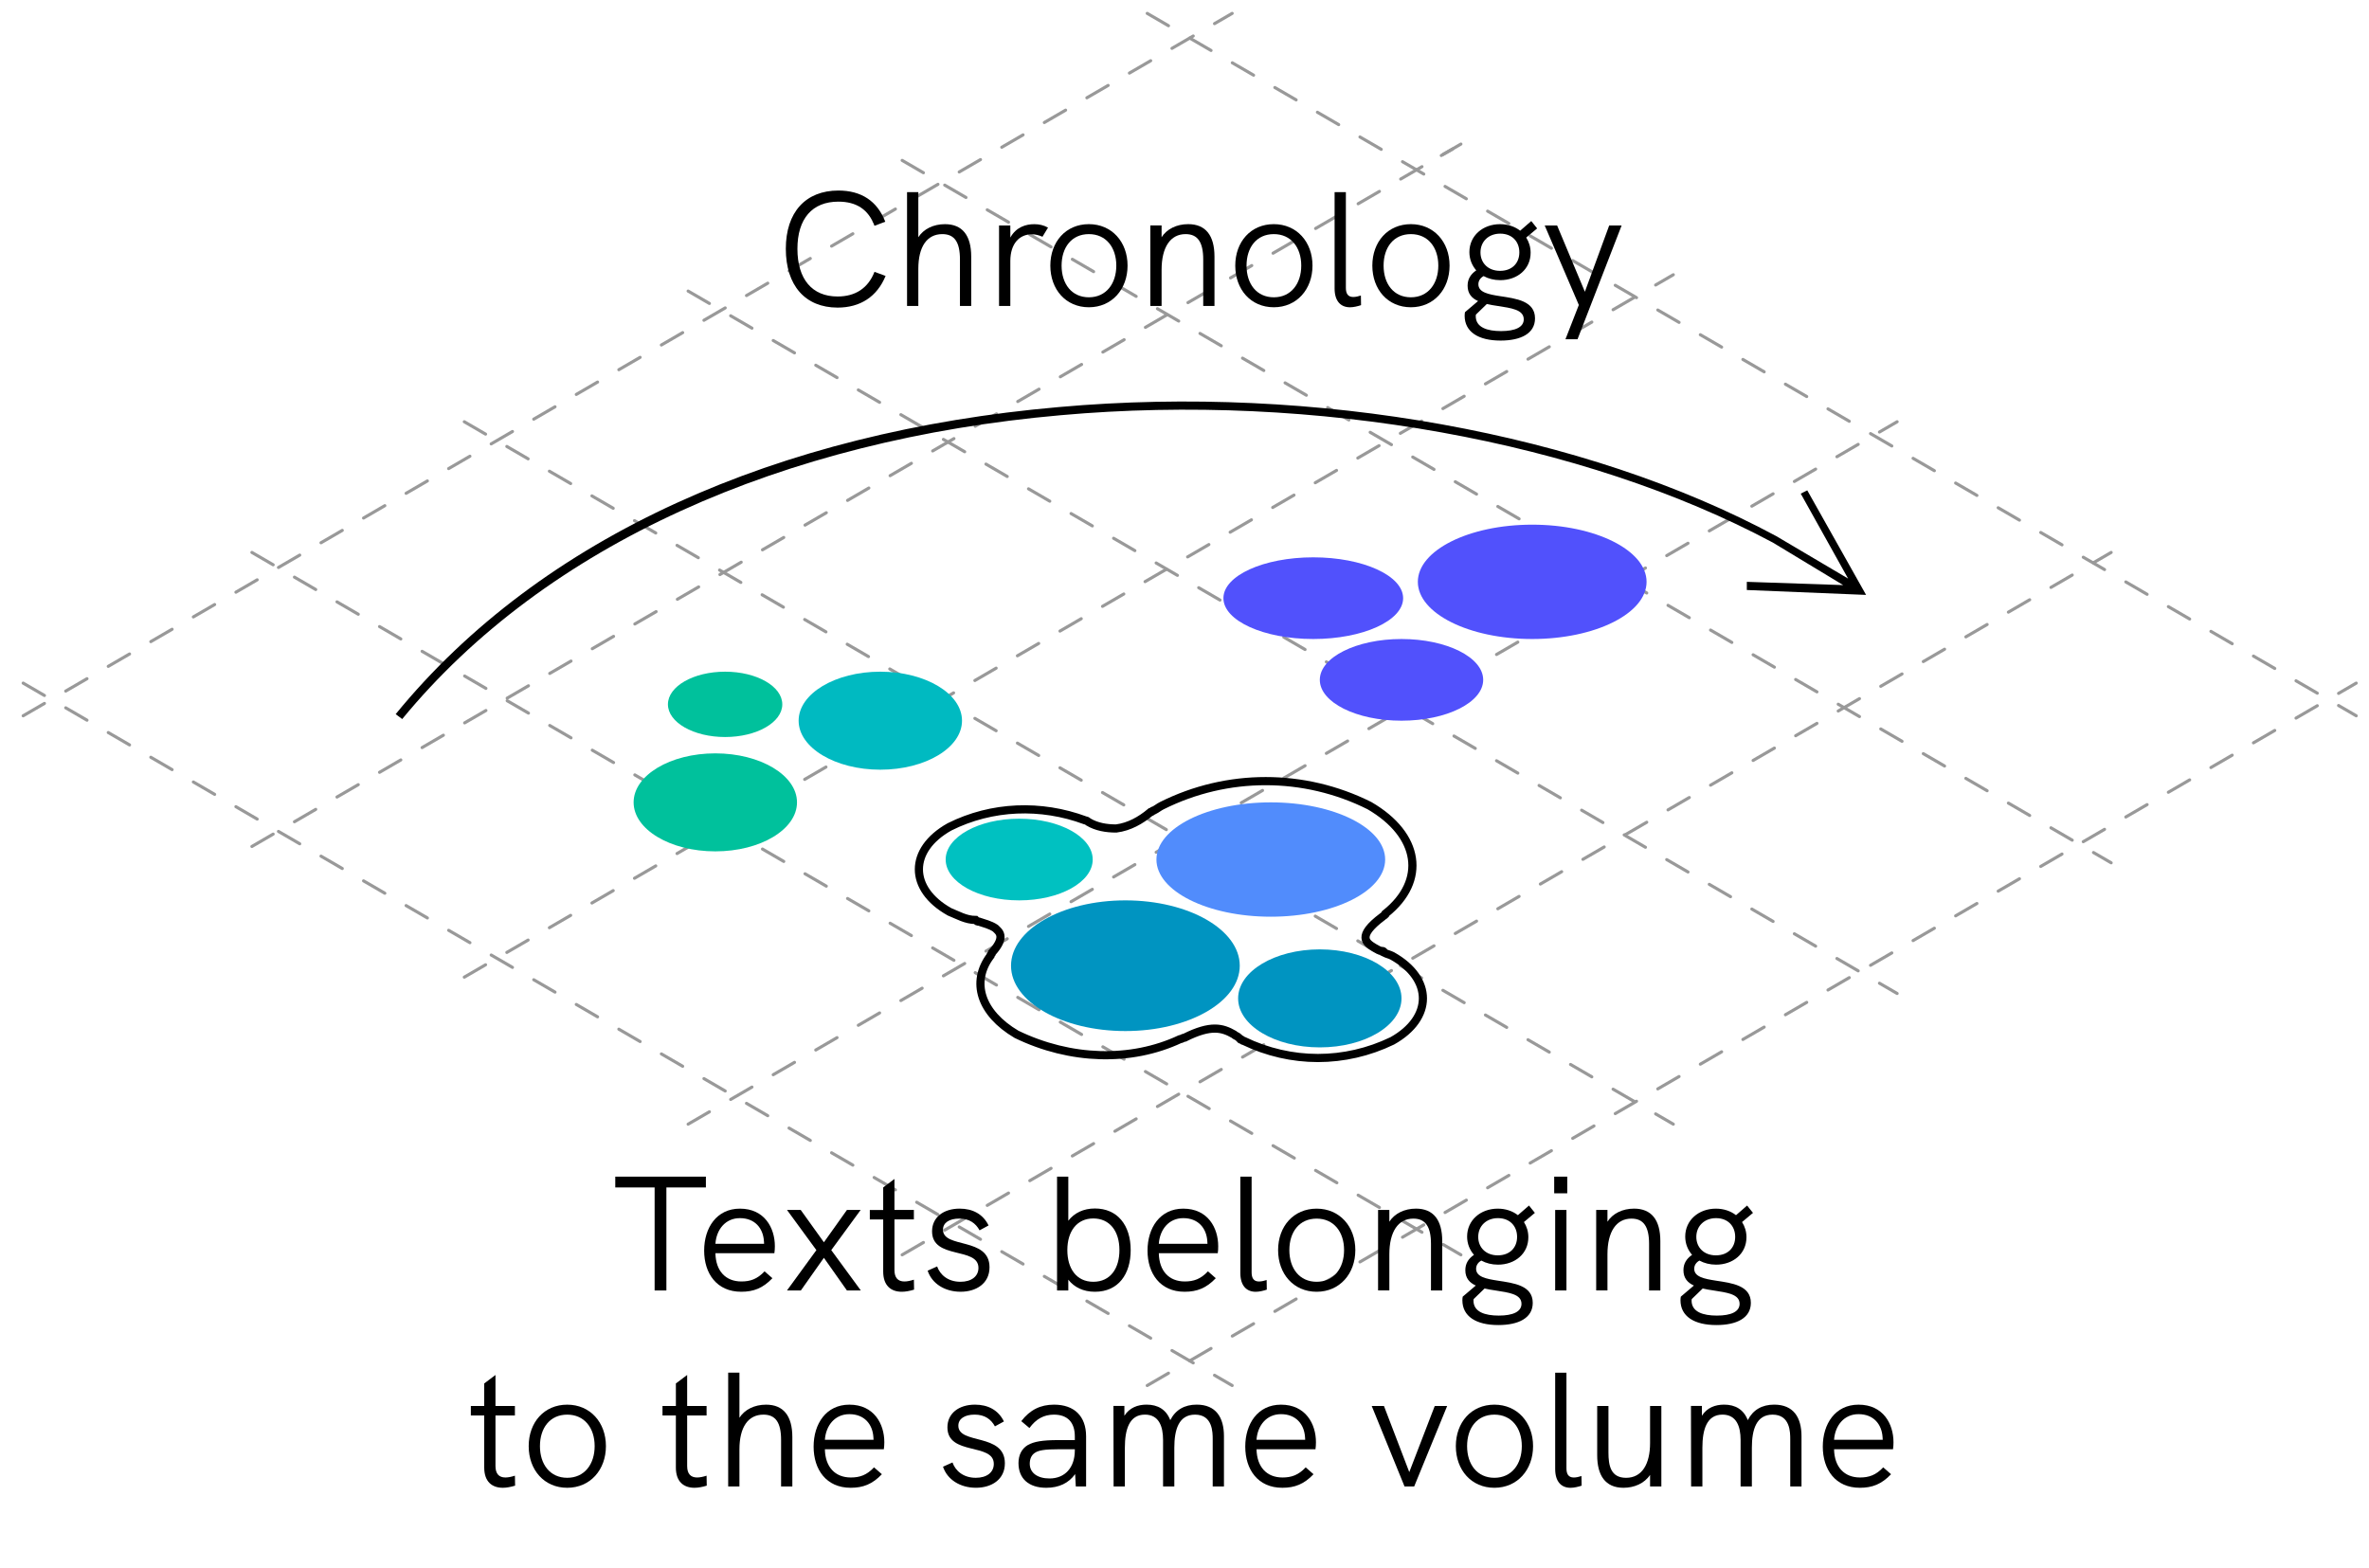 <?xml version="1.0" encoding="utf-8"?>
<!-- Generator: Adobe Illustrator 25.0.0, SVG Export Plug-In . SVG Version: 6.00 Build 0)  -->
<svg version="1.1" id="Livello_1" xmlns="http://www.w3.org/2000/svg" xmlns:xlink="http://www.w3.org/1999/xlink" x="0px" y="0px"
	 viewBox="0 0 145 96" enable-background="new 0 0 145 96" xml:space="preserve">
<path id="Stroke-2" fill="none" stroke="#999999" stroke-width="0.19" stroke-linecap="round" stroke-dasharray="1.506,1.506" d="
	M70.218,0.819l74,43"/>
<path id="Stroke-5" fill="none" stroke="#999999" stroke-width="0.19" stroke-linecap="round" stroke-dasharray="1.506,1.506" d="
	M55.218,9.819l74,43"/>
<path id="Stroke-8" fill="none" stroke="#999999" stroke-width="0.19" stroke-linecap="round" stroke-dasharray="1.506,1.506" d="
	M42.118,17.819l74,43"/>
<path id="Stroke-11" fill="none" stroke="#999999" stroke-width="0.19" stroke-linecap="round" stroke-dasharray="1.506,1.506" d="
	M28.418,25.819l74,43"/>
<path id="Stroke-14" fill="none" stroke="#999999" stroke-width="0.19" stroke-linecap="round" stroke-dasharray="1.506,1.506" d="
	M15.418,33.819l74,43"/>
<path id="Stroke-19" fill="none" stroke="#999999" stroke-width="0.19" stroke-linecap="round" stroke-dasharray="1.506,1.506" d="
	M1.418,41.819l74,43"/>
<path id="Stroke-27" fill="none" stroke="#999999" stroke-width="0.19" stroke-linecap="round" stroke-dasharray="1.506,1.506" d="
	M1.418,43.819l74-43"/>
<path id="Stroke-30" fill="none" stroke="#999999" stroke-width="0.19" stroke-linecap="round" stroke-dasharray="1.506,1.506" d="
	M15.418,51.819l74-43"/>
<path id="Stroke-31" fill="none" stroke="#999999" stroke-width="0.19" stroke-linecap="round" d="M88.218,9.519l0.7-0.4"/>
<path id="Stroke-33" fill="none" stroke="#999999" stroke-width="0.19" stroke-linecap="round" stroke-dasharray="1.506,1.506" d="
	M28.418,59.819l74-43"/>
<path id="Stroke-36" fill="none" stroke="#999999" stroke-width="0.19" stroke-linecap="round" stroke-dasharray="1.506,1.506" d="
	M42.118,68.819l74-43"/>
<path id="Stroke-39" fill="none" stroke="#999999" stroke-width="0.19" stroke-linecap="round" stroke-dasharray="1.506,1.506" d="
	M55.218,76.819l74-43"/>
<path id="Stroke-44" fill="none" stroke="#999999" stroke-width="0.19" stroke-linecap="round" stroke-dasharray="1.506,1.506" d="
	M70.218,84.819l74-43"/>
<path id="Stroke-46" fill="none" stroke="#000000" stroke-width="0.5" d="M62.218,63.319c-2.2-1.3-2.8-3.2-1.6-4.8
	c0-0.1,0.1-0.1,0.1-0.2c0.9-1,0.4-1.3,0.2-1.5c-0.3-0.2-0.7-0.3-1-0.4c-0.1,0-0.1,0-0.2-0.1c-0.6,0-1.1-0.3-1.6-0.5
	c-2.5-1.4-2.5-3.8,0-5.2c2.6-1.3,5.6-1.4,8.3-0.4c0.1,0,0.2,0.1,0.2,0.1c0.5,0.3,1.1,0.4,1.7,0.4c0.8-0.1,1.5-0.5,2.1-1
	c0.1,0,0.1-0.1,0.2-0.1c0.2-0.1,0.3-0.2,0.5-0.3c4-2,8.7-2,12.7,0c3.1,1.8,3.5,4.6,1,6.6c0,0.1-0.1,0.1-0.2,0.2
	c-1.6,1.2-1,1.6-0.5,1.9l0,0c0.2,0.1,0.3,0.2,0.5,0.2c0,0,0.1,0,0.1,0.1l0,0c0.2,0.1,0.3,0.1,0.5,0.2c2.5,1.4,2.5,3.8,0,5.2
	c-2.9,1.4-6.2,1.4-9.1,0c-0.1,0-0.1-0.1-0.2-0.1l-0.1-0.1c-0.1-0.1-0.2-0.1-0.3-0.2c-0.7-0.4-1.4-0.6-3,0.2c-0.1,0-0.2,0.1-0.3,0.1
	C69.218,65.019,65.518,64.919,62.218,63.319z"/>
<path id="Path-3" d="M113.118,35.419l-2.9-5.2l0.4-0.2l3.6,6.4l-7.3-0.3v-0.5l5.9,0.2l-4.3-2.6c-11.6-6.2-28-9.2-43.6-7.8
	c-17,1.5-31.5,7.9-40.3,18.6l-0.4-0.3C33.118,32.819,47.618,26.419,64.818,24.919c15.7-1.4,32.2,1.6,43.9,7.9L113.118,35.419z"/>
<g id="Group-77" transform="translate(64.164 58)">
	<ellipse id="Ellisse_12" fill="#0094C1" cx="4.718" cy="1.119" rx="7" ry="4"/>
	<ellipse id="Ellisse_18" fill="#518CFC" cx="13.618" cy="-5.381" rx="7" ry="3.5"/>
	<ellipse id="Ellisse_19" fill="#5151FC" cx="16.218" cy="-21.381" rx="5.5" ry="2.5"/>
	<ellipse id="Ellisse_20" fill="#5151FC" cx="21.618" cy="-16.381" rx="5" ry="2.5"/>
	<ellipse id="Ellisse_21" fill="#5151FC" cx="29.618" cy="-22.381" rx="7" ry="3.5"/>
	<ellipse id="Ellisse_16" fill="#00C1C1" cx="-1.782" cy="-5.381" rx="4.5" ry="2.5"/>
	<ellipse id="Ellisse_17" fill="#0094C1" cx="16.618" cy="3.119" rx="5" ry="3"/>
	<ellipse id="Ellisse_13" fill="#00C19C" cx="-20.382" cy="-8.881" rx="5" ry="3"/>
	<ellipse id="Ellisse_14" fill="#00C19C" cx="-19.782" cy="-14.881" rx="3.5" ry="2"/>
	<ellipse id="Ellisse_15" fill="#00BAC1" cx="-10.282" cy="-13.881" rx="5" ry="3"/>
</g>
<g>
	<path d="M48.098,15.232c0-2.239,1.209-3.568,3.218-3.568c1.399,0,2.379,0.64,2.869,1.909l-0.66,0.25
		c-0.369-1-1.109-1.479-2.209-1.479c-1.599,0-2.508,1.04-2.508,2.889
		c0,1.859,0.899,2.918,2.458,2.918c1.09,0,1.869-0.51,2.259-1.509l0.68,0.25
		c-0.52,1.269-1.549,1.939-2.938,1.939C49.288,18.83,48.098,17.48,48.098,15.232z"/>
	<path d="M59.445,15.711v3.019h-0.689v-2.849c0-1.069-0.34-1.549-1.079-1.549
		c-0.939,0-1.469,0.77-1.469,2.129v2.269h-0.69v-6.966h0.69v2.759
		c0.319-0.5,0.919-0.8,1.629-0.8C58.896,13.723,59.445,14.402,59.445,15.711z"/>
	<path d="M64.147,13.933l-0.34,0.56c-0.23-0.1-0.44-0.15-0.65-0.15
		c-0.759,0-1.318,0.57-1.318,1.639v2.749h-0.69v-4.927h0.69v0.74
		c0.359-0.65,0.959-0.82,1.459-0.82C63.597,13.723,63.876,13.783,64.147,13.933z"/>
	<path d="M64.288,16.261c0-1.459,0.95-2.539,2.359-2.539c1.398,0,2.368,1.08,2.368,2.539
		c0,1.449-0.959,2.549-2.368,2.549S64.288,17.721,64.288,16.261z M68.326,16.261
		c0-1.119-0.63-1.929-1.679-1.929c-1.06,0-1.67,0.819-1.67,1.929
		c0,1.12,0.62,1.939,1.67,1.939C67.706,18.2,68.326,17.361,68.326,16.261z"/>
	<path d="M74.335,15.711v3.019h-0.689v-2.849c0-1.059-0.34-1.549-1.079-1.549
		c-0.93,0-1.469,0.799-1.469,2.188v2.209h-0.69v-4.927h0.69v0.72
		c0.319-0.5,0.919-0.8,1.629-0.8C73.786,13.723,74.335,14.402,74.335,15.711z"/>
	<path d="M75.607,16.261c0-1.459,0.95-2.539,2.359-2.539c1.398,0,2.368,1.08,2.368,2.539
		c0,1.449-0.959,2.549-2.368,2.549S75.607,17.721,75.607,16.261z M79.646,16.261
		c0-1.119-0.63-1.929-1.679-1.929c-1.06,0-1.67,0.819-1.67,1.929
		c0,1.12,0.62,1.939,1.67,1.939C79.025,18.2,79.646,17.361,79.646,16.261z"/>
	<path d="M81.687,17.661v-5.897h0.69v5.857c0,0.34,0.119,0.56,0.449,0.56
		c0.15,0,0.32-0.04,0.47-0.09l0.01,0.59c-0.21,0.07-0.459,0.13-0.68,0.13
		C82.057,18.81,81.687,18.43,81.687,17.661z"/>
	<path d="M83.997,16.261c0-1.459,0.95-2.539,2.359-2.539c1.398,0,2.368,1.08,2.368,2.539
		c0,1.449-0.959,2.549-2.368,2.549S83.997,17.721,83.997,16.261z M88.035,16.261
		c0-1.119-0.63-1.929-1.679-1.929c-1.06,0-1.67,0.819-1.67,1.929
		c0,1.12,0.62,1.939,1.67,1.939C87.415,18.2,88.035,17.361,88.035,16.261z"/>
	<path d="M93.954,19.49c0,0.929-0.869,1.359-2.108,1.359c-1.369,0-2.199-0.54-2.199-1.519
		c0-0.1,0.011-0.16,0.021-0.22l0.8-0.68c-0.38-0.17-0.64-0.45-0.64-0.939
		c0-0.4,0.18-0.7,0.529-0.939c-0.26-0.3-0.42-0.68-0.42-1.12
		c0-1,0.819-1.709,1.879-1.709c0.479,0,0.909,0.15,1.229,0.4l0.68-0.59l0.359,0.45
		l-0.669,0.56c0.17,0.27,0.27,0.58,0.27,0.929c0,1.01-0.819,1.679-1.859,1.679
		c-0.38,0-0.729-0.09-1.019-0.25c-0.2,0.11-0.32,0.29-0.32,0.5c0,0.5,0.62,0.62,1.329,0.729
		C92.795,18.28,93.954,18.42,93.954,19.49z M93.265,19.549c0-0.6-0.779-0.689-1.599-0.819
		c-0.221-0.03-0.45-0.07-0.66-0.12l-0.67,0.65c-0.01,0.05-0.01,0.07-0.01,0.09
		c0,0.7,0.71,0.919,1.55,0.919C92.745,20.269,93.265,20.029,93.265,19.549z M90.616,15.452
		c0,0.64,0.46,1.129,1.199,1.129c0.74,0,1.18-0.479,1.18-1.129c0-0.68-0.46-1.149-1.17-1.149
		C91.126,14.302,90.616,14.772,90.616,15.452z"/>
	<path d="M96.636,18.67l-2.089-4.867h0.76l1.699,4.058l1.489-4.058h0.76l-2.699,6.966h-0.739
		L96.636,18.67z"/>
</g>
<g>
	<path d="M40.068,72.692h-2.409v-0.66h5.547v0.66h-2.418v6.307h-0.72V72.692z"/>
	<path d="M47.397,76.72h-3.608c0.02,1.08,0.62,1.729,1.589,1.729c0.54,0,0.969-0.14,1.419-0.62
		l0.48,0.42c-0.58,0.609-1.149,0.83-1.909,0.83c-1.499,0-2.269-1.12-2.269-2.519
		c0-1.39,0.76-2.569,2.189-2.569c1.509,0,2.139,1.18,2.139,2.299
		C47.427,76.431,47.417,76.6,47.397,76.72z M43.789,76.141h2.979c0-0.021-0.01-0.07-0.01-0.16
		c-0.05-0.8-0.56-1.409-1.469-1.409C44.399,74.571,43.849,75.271,43.789,76.141z"/>
	<path d="M49.969,76.53l-1.799-2.459h0.84l1.419,1.979l1.409-1.979h0.84l-1.799,2.459l1.809,2.469
		H51.837L50.428,77l-1.409,1.999h-0.85L49.969,76.53z"/>
	<path d="M55.948,78.949c-0.26,0.079-0.52,0.13-0.75,0.13c-0.66,0-1.14-0.37-1.14-1.239v-3.188
		h-0.819v-0.58h0.819v-1.379l0.689-0.52v1.898h1.189v0.58h-1.189v3.098
		c0,0.48,0.22,0.7,0.61,0.7c0.17,0,0.36-0.04,0.58-0.11L55.948,78.949z"/>
	<path d="M56.779,77.789l0.58-0.26c0.18,0.51,0.66,0.939,1.429,0.939
		c0.669,0,1.1-0.329,1.1-0.85c0-1.309-2.839-0.489-2.839-2.238c0-0.859,0.7-1.39,1.689-1.39
		c0.79,0,1.429,0.33,1.769,1.029l-0.55,0.3c-0.24-0.439-0.63-0.719-1.239-0.719
		c-0.61,0-1,0.249-1,0.68c0,1.169,2.848,0.43,2.848,2.298c0,1-0.819,1.5-1.769,1.5
		C57.829,79.079,57.039,78.579,56.779,77.789z"/>
	<path d="M69.206,76.53c0,1.469-0.75,2.549-2.189,2.549c-0.719,0-1.269-0.28-1.629-0.74v0.66
		h-0.689v-6.967h0.689v2.699c0.37-0.48,0.93-0.75,1.629-0.75
		C68.387,73.981,69.206,74.991,69.206,76.53z M68.517,76.53c0-1.17-0.6-1.939-1.599-1.939
		c-0.99,0-1.589,0.77-1.589,1.939c0,1.119,0.55,1.938,1.589,1.938
		C67.967,78.469,68.517,77.649,68.517,76.53z"/>
	<path d="M74.536,76.72h-3.608c0.02,1.08,0.62,1.729,1.589,1.729c0.54,0,0.969-0.14,1.419-0.62
		l0.479,0.42c-0.58,0.609-1.149,0.83-1.909,0.83c-1.499,0-2.269-1.12-2.269-2.519
		c0-1.39,0.76-2.569,2.188-2.569c1.509,0,2.138,1.18,2.138,2.299
		C74.565,76.431,74.556,76.6,74.536,76.72z M70.928,76.141h2.978c0-0.021-0.01-0.07-0.01-0.16
		c-0.05-0.8-0.56-1.409-1.469-1.409C71.538,74.571,70.988,75.271,70.928,76.141z"/>
	<path d="M75.918,77.93v-5.897h0.69v5.857c0,0.34,0.119,0.56,0.449,0.56
		c0.15,0,0.32-0.04,0.47-0.09l0.01,0.59c-0.21,0.069-0.459,0.13-0.68,0.13
		C76.288,79.079,75.918,78.699,75.918,77.93z"/>
	<path d="M78.229,76.53c0-1.459,0.95-2.539,2.359-2.539c1.398,0,2.368,1.08,2.368,2.539
		c0,1.449-0.959,2.549-2.368,2.549S78.229,77.989,78.229,76.53z M82.267,76.53
		c0-1.119-0.63-1.929-1.679-1.929c-1.06,0-1.67,0.819-1.67,1.929
		c0,1.119,0.62,1.938,1.67,1.938C81.646,78.469,82.267,77.63,82.267,76.53z"/>
	<path d="M88.275,75.98v3.019h-0.689v-2.849c0-1.06-0.34-1.549-1.079-1.549
		c-0.93,0-1.469,0.799-1.469,2.188v2.209h-0.69v-4.928h0.69v0.72
		c0.319-0.5,0.919-0.8,1.629-0.8C87.727,73.991,88.275,74.671,88.275,75.98z"/>
	<path d="M93.815,79.759c0,0.929-0.869,1.358-2.108,1.358c-1.369,0-2.199-0.539-2.199-1.519
		c0-0.101,0.011-0.16,0.021-0.22l0.8-0.68c-0.38-0.17-0.64-0.45-0.64-0.939
		c0-0.4,0.18-0.7,0.529-0.939c-0.26-0.3-0.42-0.68-0.42-1.12
		c0-0.999,0.819-1.709,1.879-1.709c0.479,0,0.91,0.15,1.229,0.4l0.68-0.59l0.359,0.449
		l-0.669,0.561c0.17,0.27,0.27,0.579,0.27,0.929c0,1.01-0.819,1.68-1.859,1.68
		c-0.379,0-0.729-0.09-1.02-0.25c-0.199,0.109-0.319,0.29-0.319,0.5c0,0.499,0.62,0.619,1.329,0.729
		C92.656,78.549,93.815,78.688,93.815,79.759z M93.126,79.818c0-0.6-0.779-0.689-1.599-0.819
		c-0.22-0.03-0.45-0.07-0.66-0.12l-0.67,0.649c-0.01,0.05-0.01,0.07-0.01,0.09
		c0,0.7,0.71,0.92,1.55,0.92C92.606,80.538,93.126,80.298,93.126,79.818z M90.478,75.721
		c0,0.64,0.46,1.129,1.199,1.129c0.74,0,1.18-0.479,1.18-1.129c0-0.68-0.46-1.149-1.17-1.149
		C90.987,74.571,90.478,75.041,90.478,75.721z"/>
	<path d="M95.128,72.032h0.8v1.02h-0.8V72.032z M95.188,74.071h0.69v4.928H95.188V74.071z"/>
	<path d="M101.625,75.98v3.019h-0.689v-2.849c0-1.06-0.34-1.549-1.079-1.549
		c-0.93,0-1.469,0.799-1.469,2.188v2.209h-0.69v-4.928h0.69v0.72
		c0.319-0.5,0.919-0.8,1.629-0.8C101.076,73.991,101.625,74.671,101.625,75.98z"/>
	<path d="M107.165,79.759c0,0.929-0.869,1.358-2.108,1.358c-1.369,0-2.199-0.539-2.199-1.519
		c0-0.101,0.011-0.16,0.021-0.22l0.8-0.68c-0.38-0.17-0.64-0.45-0.64-0.939
		c0-0.4,0.18-0.7,0.529-0.939c-0.26-0.3-0.42-0.68-0.42-1.12
		c0-0.999,0.819-1.709,1.879-1.709c0.479,0,0.91,0.15,1.229,0.4l0.68-0.59l0.359,0.449
		l-0.669,0.561c0.17,0.27,0.27,0.579,0.27,0.929c0,1.01-0.819,1.68-1.859,1.68
		c-0.379,0-0.729-0.09-1.02-0.25c-0.199,0.109-0.319,0.29-0.319,0.5c0,0.499,0.62,0.619,1.329,0.729
		C106.006,78.549,107.165,78.688,107.165,79.759z M106.476,79.818c0-0.6-0.779-0.689-1.599-0.819
		c-0.22-0.03-0.45-0.07-0.66-0.12l-0.67,0.649c-0.01,0.05-0.01,0.07-0.01,0.09
		c0,0.7,0.71,0.92,1.55,0.92C105.956,80.538,106.476,80.298,106.476,79.818z M103.827,75.721
		c0,0.64,0.46,1.129,1.199,1.129c0.74,0,1.18-0.479,1.18-1.129c0-0.68-0.46-1.149-1.17-1.149
		C104.337,74.571,103.827,75.041,103.827,75.721z"/>
	<path d="M31.528,90.949c-0.26,0.079-0.52,0.13-0.75,0.13c-0.66,0-1.14-0.37-1.14-1.239v-3.188
		h-0.819v-0.58h0.819v-1.379l0.689-0.52v1.898h1.189v0.58h-1.189v3.098
		c0,0.48,0.22,0.7,0.61,0.7c0.17,0,0.36-0.04,0.58-0.11L31.528,90.949z"/>
	<path d="M32.36,88.53c0-1.459,0.949-2.539,2.358-2.539c1.399,0,2.369,1.08,2.369,2.539
		c0,1.449-0.959,2.549-2.369,2.549S32.36,89.989,32.36,88.53z M36.397,88.53
		c0-1.119-0.63-1.929-1.679-1.929c-1.06,0-1.669,0.819-1.669,1.929c0,1.119,0.62,1.938,1.669,1.938
		C35.778,90.469,36.397,89.63,36.397,88.53z"/>
	<path d="M43.258,90.949c-0.26,0.079-0.52,0.13-0.75,0.13c-0.66,0-1.14-0.37-1.14-1.239v-3.188
		H40.55v-0.58h0.819v-1.379l0.69-0.52v1.898h1.189v0.58h-1.189v3.098
		c0,0.48,0.22,0.7,0.609,0.7c0.17,0,0.36-0.04,0.58-0.11L43.258,90.949z"/>
	<path d="M48.497,87.98v3.019h-0.689v-2.849c0-1.069-0.34-1.549-1.08-1.549
		c-0.939,0-1.469,0.77-1.469,2.129v2.269h-0.689v-6.967h0.689v2.759c0.32-0.5,0.919-0.8,1.629-0.8
		C47.947,85.991,48.497,86.671,48.497,87.98z"/>
	<path d="M54.097,88.72h-3.608c0.02,1.08,0.62,1.729,1.589,1.729c0.54,0,0.969-0.14,1.419-0.62
		l0.48,0.42c-0.58,0.609-1.149,0.83-1.909,0.83c-1.499,0-2.269-1.12-2.269-2.519
		c0-1.39,0.76-2.569,2.189-2.569c1.509,0,2.139,1.18,2.139,2.299
		C54.127,88.431,54.117,88.6,54.097,88.72z M50.489,88.141h2.979c0-0.021-0.01-0.07-0.01-0.16
		c-0.05-0.8-0.56-1.409-1.469-1.409C51.099,86.571,50.549,87.271,50.489,88.141z"/>
	<path d="M57.719,89.789l0.58-0.26c0.18,0.51,0.66,0.939,1.429,0.939
		c0.669,0,1.1-0.329,1.1-0.85c0-1.309-2.839-0.489-2.839-2.238c0-0.859,0.7-1.39,1.689-1.39
		c0.79,0,1.429,0.33,1.769,1.029l-0.55,0.3c-0.24-0.439-0.63-0.719-1.239-0.719
		c-0.61,0-1,0.249-1,0.68c0,1.169,2.848,0.43,2.848,2.298c0,1-0.819,1.5-1.769,1.5
		C58.769,91.079,57.979,90.579,57.719,89.789z"/>
	<path d="M66.477,87.931v3.068h-0.63l-0.04-0.76c-0.39,0.55-0.989,0.84-1.769,0.84
		c-1.069,0-1.699-0.561-1.699-1.51c0-0.499,0.2-0.879,0.56-1.1
		c0.38-0.22,0.91-0.31,1.879-0.31h1.009v-0.229c0-0.859-0.45-1.329-1.279-1.329
		c-0.62,0-1.099,0.27-1.499,0.819l-0.5-0.42c0.529-0.689,1.169-1.01,2.009-1.01
		C65.757,85.991,66.477,86.701,66.477,87.931z M65.787,88.79v-0.07h-0.949
		c-0.91,0-1.299,0.061-1.539,0.25c-0.18,0.14-0.27,0.36-0.27,0.64
		c0,0.55,0.47,0.899,1.209,0.899C65.188,90.509,65.787,89.84,65.787,88.79z"/>
	<path d="M74.915,87.921v3.078h-0.689v-2.889c0-0.42,0-1.509-1.08-1.509
		c-0.999,0-1.269,0.919-1.269,2.028v2.369H71.188v-2.849c0-0.819-0.25-1.549-1.109-1.549
		c-0.959,0-1.229,0.909-1.229,2.028v2.369h-0.689l-0.01-4.928h0.67v0.6
		c0.31-0.489,0.81-0.68,1.359-0.68c0.69,0,1.2,0.3,1.449,0.95
		c0.32-0.63,0.87-0.95,1.619-0.95C74.425,85.991,74.915,86.771,74.915,87.921z"/>
	<path d="M80.517,88.72h-3.608c0.021,1.08,0.62,1.729,1.589,1.729c0.54,0,0.97-0.14,1.42-0.62
		l0.479,0.42c-0.58,0.609-1.149,0.83-1.909,0.83c-1.499,0-2.269-1.12-2.269-2.519
		c0-1.39,0.76-2.569,2.188-2.569c1.51,0,2.139,1.18,2.139,2.299
		C80.546,88.431,80.536,88.6,80.517,88.72z M76.908,88.141h2.979c0-0.021-0.01-0.07-0.01-0.16
		c-0.05-0.8-0.56-1.409-1.47-1.409C77.518,86.571,76.969,87.271,76.908,88.141z"/>
	<path d="M83.959,86.071h0.749l1.55,4.048l1.559-4.048h0.76l-2.019,4.928h-0.59L83.959,86.071z"/>
	<path d="M89.108,88.53c0-1.459,0.95-2.539,2.359-2.539c1.398,0,2.368,1.08,2.368,2.539
		c0,1.449-0.959,2.549-2.368,2.549S89.108,89.989,89.108,88.53z M93.146,88.53
		c0-1.119-0.63-1.929-1.679-1.929c-1.06,0-1.67,0.819-1.67,1.929
		c0,1.119,0.62,1.938,1.67,1.938C92.526,90.469,93.146,89.63,93.146,88.53z"/>
	<path d="M95.188,89.93v-5.897h0.69v5.857c0,0.34,0.119,0.56,0.449,0.56
		c0.15,0,0.32-0.04,0.47-0.09l0.01,0.59c-0.21,0.069-0.459,0.13-0.68,0.13
		C95.558,91.079,95.188,90.699,95.188,89.93z"/>
	<path d="M101.687,86.071v4.928h-0.69v-0.71c-0.35,0.53-0.979,0.79-1.629,0.79
		c-1.119,0-1.608-0.77-1.608-1.989v-3.019h0.689v2.849c0,0.8,0.14,1.549,1.079,1.549
		c0.979,0,1.469-0.85,1.469-2.129v-2.269H101.687z"/>
	<path d="M110.265,87.921v3.078h-0.689v-2.889c0-0.42,0-1.509-1.08-1.509
		c-0.999,0-1.269,0.919-1.269,2.028v2.369h-0.69v-2.849c0-0.819-0.25-1.549-1.109-1.549
		c-0.959,0-1.229,0.909-1.229,2.028v2.369h-0.69l-0.01-4.928h0.67v0.6
		c0.31-0.489,0.81-0.68,1.359-0.68c0.689,0,1.199,0.3,1.449,0.95
		c0.319-0.63,0.869-0.95,1.619-0.95C109.774,85.991,110.265,86.771,110.265,87.921z"/>
	<path d="M115.866,88.72h-3.608c0.021,1.08,0.62,1.729,1.589,1.729c0.54,0,0.97-0.14,1.42-0.62
		l0.479,0.42c-0.58,0.609-1.149,0.83-1.909,0.83c-1.499,0-2.269-1.12-2.269-2.519
		c0-1.39,0.76-2.569,2.188-2.569c1.51,0,2.139,1.18,2.139,2.299
		C115.896,88.431,115.886,88.6,115.866,88.72z M112.258,88.141h2.979
		c0-0.021-0.01-0.07-0.01-0.16c-0.05-0.8-0.56-1.409-1.47-1.409
		C112.867,86.571,112.318,87.271,112.258,88.141z"/>
</g>
</svg>
